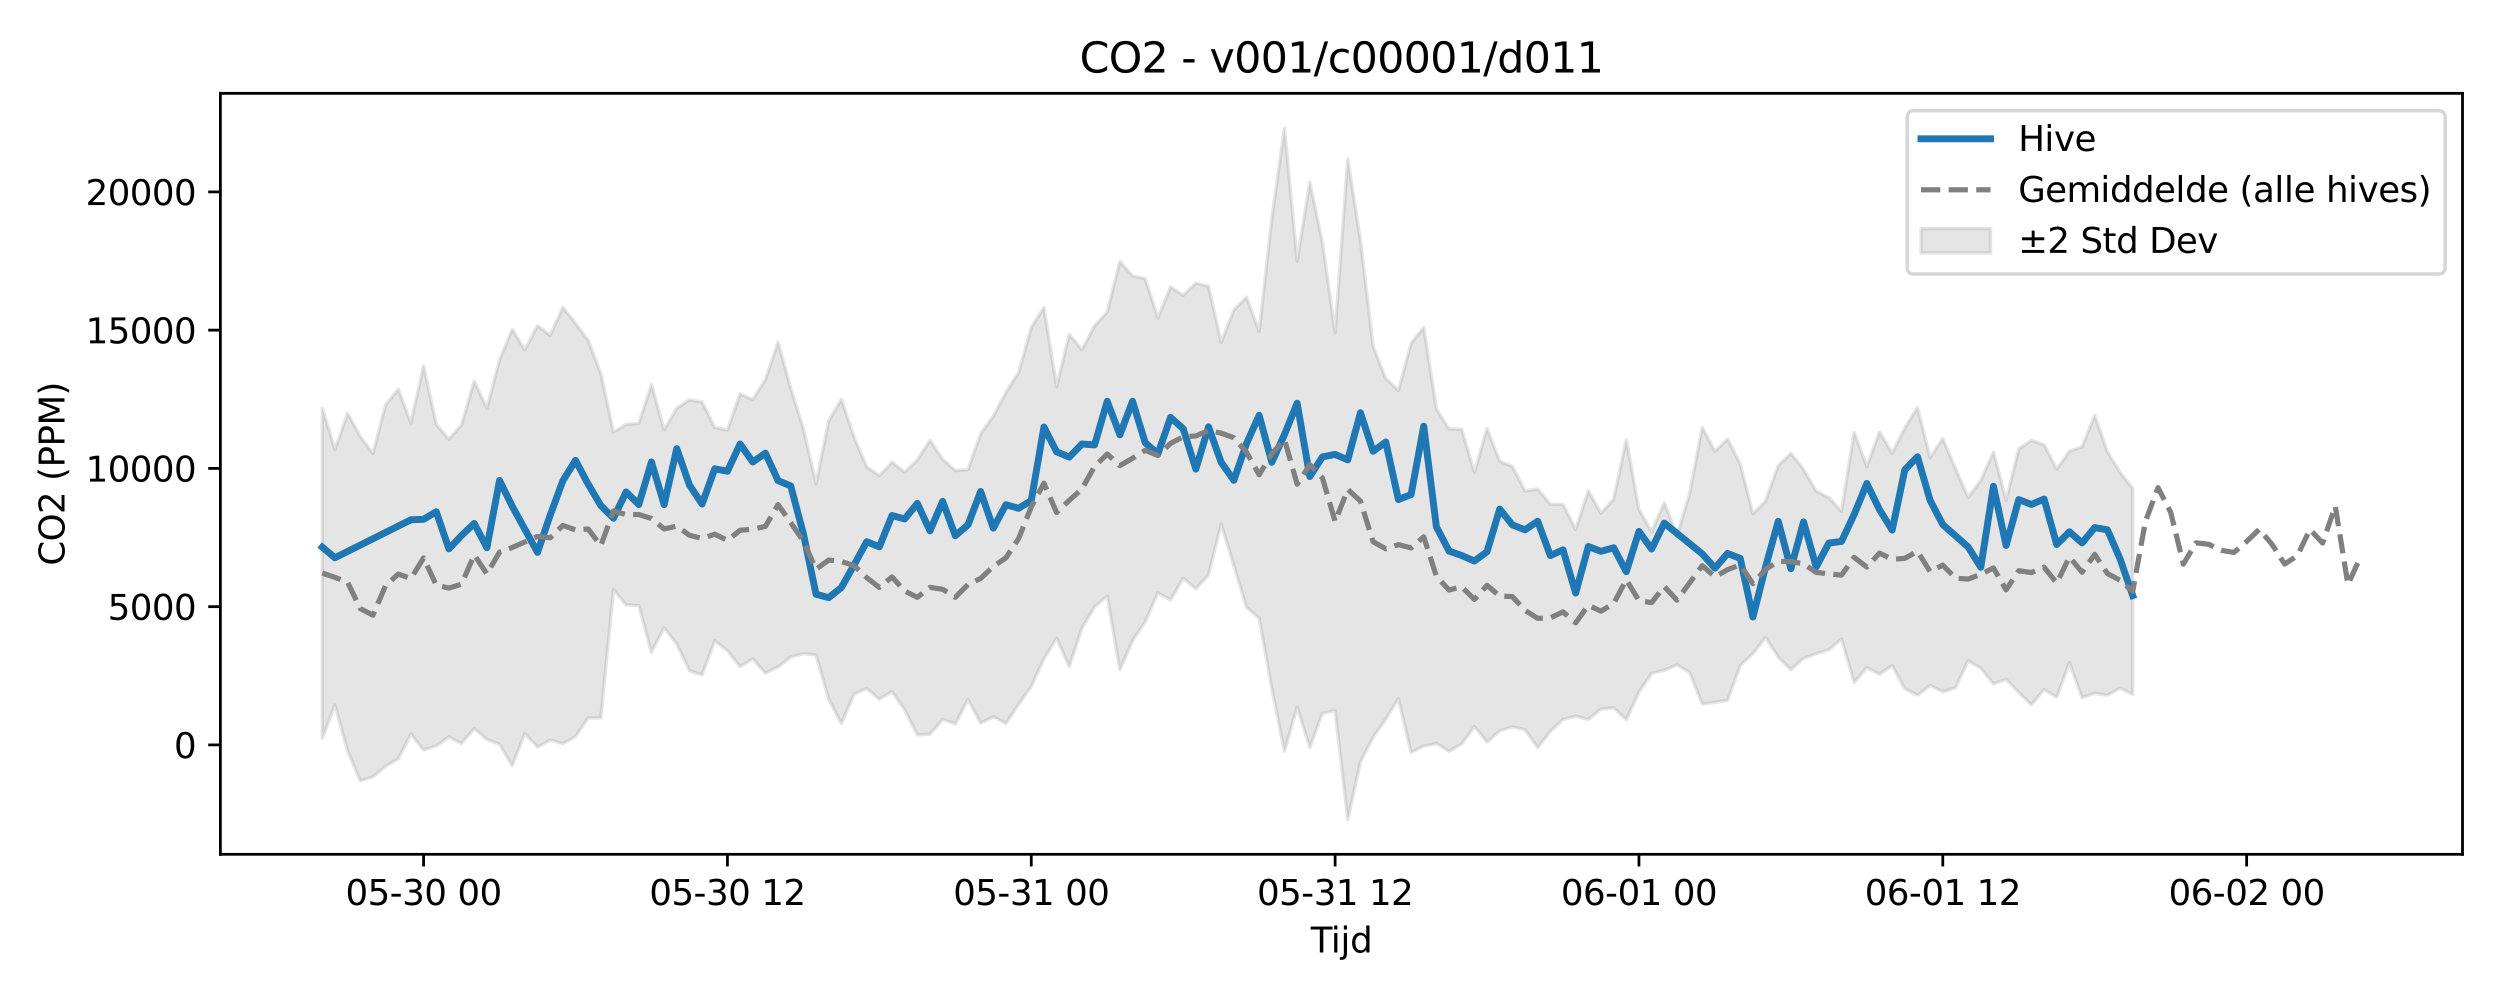 <?xml version="1.0" encoding="utf-8" standalone="no"?>
<!DOCTYPE svg PUBLIC "-//W3C//DTD SVG 1.1//EN"
  "http://www.w3.org/Graphics/SVG/1.1/DTD/svg11.dtd">
<svg xmlns:xlink="http://www.w3.org/1999/xlink" width="720pt" height="288pt" viewBox="0 0 720 288" xmlns="http://www.w3.org/2000/svg" version="1.1">
 <defs>
  <style type="text/css">*{stroke-linejoin: round; stroke-linecap: butt}</style>
 </defs>
 <g id="figure_1">
  <g id="patch_1">
   <path d="M 0 288 
L 720 288 
L 720 0 
L 0 0 
z
" style="fill: #ffffff"/>
  </g>
  <g id="axes_1">
   <g id="patch_2">
    <path d="M 63.47 246.04 
L 709.2 246.04 
L 709.2 26.88 
L 63.47 26.88 
z
" style="fill: #ffffff"/>
   </g>
   <g id="FillBetweenPolyCollection_1">
    <defs>
     <path id="m8a075a8008" d="M 92.821 -170.511 
L 92.821 -75.402 
L 96.467 -84.939 
L 100.114 -71.693 
L 103.76 -63.141 
L 107.406 -64.275 
L 111.052 -67.36 
L 114.698 -69.436 
L 118.344 -76.611 
L 121.99 -71.987 
L 125.637 -73.183 
L 129.283 -75.78 
L 132.929 -73.886 
L 136.575 -78.175 
L 140.221 -75.025 
L 143.867 -73.644 
L 147.513 -67.498 
L 151.159 -76.706 
L 154.806 -72.837 
L 158.452 -74.846 
L 162.098 -73.859 
L 165.744 -75.872 
L 169.39 -81.246 
L 173.036 -81.267 
L 176.682 -118.189 
L 180.329 -113.771 
L 183.975 -113.6 
L 187.621 -100.159 
L 191.267 -107.176 
L 194.913 -102.512 
L 198.559 -94.858 
L 202.205 -93.627 
L 205.851 -103.417 
L 209.498 -100.609 
L 213.144 -96.029 
L 216.79 -98.224 
L 220.436 -94.155 
L 224.082 -95.912 
L 227.728 -98.771 
L 231.374 -99.751 
L 235.021 -99.376 
L 238.667 -86.657 
L 242.313 -79.624 
L 245.959 -88.085 
L 249.605 -89.747 
L 253.251 -86.605 
L 256.897 -88.816 
L 260.543 -83.571 
L 264.19 -76.383 
L 267.836 -76.519 
L 271.482 -80.82 
L 275.128 -79.477 
L 278.774 -86.599 
L 282.42 -79.742 
L 286.066 -81.551 
L 289.712 -79.695 
L 293.359 -85.127 
L 297.005 -90.304 
L 300.651 -98.219 
L 304.297 -104.205 
L 307.943 -96.044 
L 311.589 -107.08 
L 315.235 -113.195 
L 318.882 -116.335 
L 322.528 -95.151 
L 326.174 -103.497 
L 329.82 -108.905 
L 333.466 -117.235 
L 337.112 -115.233 
L 340.758 -121.488 
L 344.404 -118.427 
L 348.051 -122.42 
L 351.697 -137.067 
L 355.343 -125.183 
L 358.989 -113.085 
L 362.635 -110.001 
L 366.281 -89.713 
L 369.927 -71.7 
L 373.574 -84.316 
L 377.22 -72.768 
L 380.866 -82.601 
L 384.512 -83.304 
L 388.158 -51.922 
L 391.804 -68.562 
L 395.45 -75.65 
L 399.096 -80.87 
L 402.743 -86.763 
L 406.389 -71.301 
L 410.035 -73.111 
L 413.681 -73.869 
L 417.327 -71.629 
L 420.973 -73.724 
L 424.619 -78.782 
L 428.266 -74.279 
L 431.912 -77.502 
L 435.558 -78.667 
L 439.204 -77.838 
L 442.85 -72.668 
L 446.496 -77.336 
L 450.142 -80.811 
L 453.788 -81.745 
L 457.435 -80.799 
L 461.081 -83.781 
L 464.727 -84.152 
L 468.373 -80.753 
L 472.019 -88.667 
L 475.665 -94.09 
L 479.311 -94.985 
L 482.958 -96.492 
L 486.604 -94.39 
L 490.25 -85.267 
L 493.896 -85.727 
L 497.542 -86.34 
L 501.188 -96.282 
L 504.834 -99.778 
L 508.48 -104.398 
L 512.127 -98.752 
L 515.773 -95.131 
L 519.419 -98.405 
L 523.065 -99.74 
L 526.711 -100.87 
L 530.357 -103.971 
L 534.003 -91.457 
L 537.649 -95.737 
L 541.296 -93.824 
L 544.942 -96.32 
L 548.588 -89.676 
L 552.234 -87.791 
L 555.88 -90.602 
L 559.526 -88.768 
L 563.172 -89.904 
L 566.819 -97.682 
L 570.465 -95.595 
L 574.111 -91.046 
L 577.757 -92.357 
L 581.403 -88.549 
L 585.049 -85.011 
L 588.695 -89.403 
L 592.341 -87.203 
L 595.988 -97.173 
L 599.634 -87.071 
L 603.28 -88.318 
L 606.926 -87.76 
L 610.572 -89.848 
L 614.218 -88.032 
L 614.218 -147.326 
L 614.218 -147.326 
L 610.572 -151.925 
L 606.926 -157.899 
L 603.28 -168.36 
L 599.634 -159.303 
L 595.988 -158.035 
L 592.341 -152.917 
L 588.695 -159.908 
L 585.049 -161.177 
L 581.403 -158.709 
L 577.757 -143.911 
L 574.111 -157.805 
L 570.465 -149.636 
L 566.819 -144.768 
L 563.172 -153.038 
L 559.526 -161.717 
L 555.88 -156.164 
L 552.234 -170.634 
L 548.588 -164.734 
L 544.942 -157.496 
L 541.296 -163.586 
L 537.649 -153.614 
L 534.003 -163.489 
L 530.357 -140.756 
L 526.711 -144.681 
L 523.065 -146.538 
L 519.419 -152.852 
L 515.773 -157.408 
L 512.127 -153.861 
L 508.48 -143.687 
L 504.834 -140.007 
L 501.188 -154.355 
L 497.542 -161.549 
L 493.896 -158.014 
L 490.25 -164.933 
L 486.604 -145.781 
L 482.958 -133.8 
L 479.311 -143.188 
L 475.665 -134.823 
L 472.019 -141.303 
L 468.373 -161.325 
L 464.727 -144.22 
L 461.081 -140.188 
L 457.435 -146.579 
L 453.788 -135.495 
L 450.142 -142.749 
L 446.496 -142.751 
L 442.85 -147.178 
L 439.204 -146.598 
L 435.558 -153.692 
L 431.912 -155.138 
L 428.266 -164.575 
L 424.619 -151.958 
L 420.973 -164.339 
L 417.327 -164.493 
L 413.681 -170.208 
L 410.035 -193.689 
L 406.389 -189.083 
L 402.743 -175.531 
L 399.096 -179.03 
L 395.45 -188.304 
L 391.804 -218.811 
L 388.158 -242.199 
L 384.512 -192.287 
L 380.866 -218.107 
L 377.22 -235.524 
L 373.574 -212.795 
L 369.927 -251.158 
L 366.281 -224.921 
L 362.635 -192.546 
L 358.989 -202.408 
L 355.343 -198.702 
L 351.697 -189.408 
L 348.051 -205.574 
L 344.404 -206.46 
L 340.758 -202.915 
L 337.112 -205.356 
L 333.466 -196.381 
L 329.82 -207.728 
L 326.174 -208.551 
L 322.528 -212.655 
L 318.882 -198.155 
L 315.235 -194.141 
L 311.589 -187.254 
L 307.943 -191.743 
L 304.297 -176.579 
L 300.651 -199.451 
L 297.005 -193.696 
L 293.359 -180.675 
L 289.712 -175.017 
L 286.066 -168.133 
L 282.42 -163.066 
L 278.774 -152.728 
L 275.128 -152.481 
L 271.482 -155.745 
L 267.836 -161.154 
L 264.19 -155.549 
L 260.543 -152.002 
L 256.897 -154.885 
L 253.251 -151.012 
L 249.605 -153.552 
L 245.959 -162.116 
L 242.313 -172.989 
L 238.667 -166.77 
L 235.021 -148.71 
L 231.374 -164.48 
L 227.728 -176.213 
L 224.082 -189.406 
L 220.436 -178.653 
L 216.79 -172.926 
L 213.144 -174.547 
L 209.498 -164.127 
L 205.851 -164.88 
L 202.205 -172.238 
L 198.559 -172.831 
L 194.913 -170.418 
L 191.267 -164.184 
L 187.621 -177.209 
L 183.975 -166.044 
L 180.329 -165.766 
L 176.682 -163.523 
L 173.036 -180.419 
L 169.39 -190.023 
L 165.744 -194.892 
L 162.098 -199.475 
L 158.452 -191.406 
L 154.806 -194.183 
L 151.159 -187.211 
L 147.513 -193.154 
L 143.867 -184.334 
L 140.221 -170.399 
L 136.575 -178.251 
L 132.929 -165.634 
L 129.283 -161.48 
L 125.637 -165.787 
L 121.99 -182.633 
L 118.344 -166.181 
L 114.698 -175.899 
L 111.052 -171.351 
L 107.406 -157.384 
L 103.76 -162.318 
L 100.114 -168.92 
L 96.467 -158.513 
L 92.821 -170.511 
z
" style="stroke: #808080; stroke-opacity: 0.2"/>
    </defs>
    <g clip-path="url(#p13d3cd2f36)">
     <use xlink:href="#m8a075a8008" x="0" y="288" style="fill: #808080; fill-opacity: 0.2; stroke: #808080; stroke-opacity: 0.2"/>
    </g>
   </g>
   <g id="matplotlib.axis_1">
    <g id="xtick_1">
     <g id="line2d_1">
      <defs>
       <path id="mfeb01131e5" d="M 0 0 
L 0 3.5 
" style="stroke: #000000; stroke-width: 0.8"/>
      </defs>
      <g>
       <use xlink:href="#mfeb01131e5" x="121.99" y="246.04" style="stroke: #000000; stroke-width: 0.8"/>
      </g>
     </g>
     <g id="text_1">
      <!-- 05-30 00 -->
      <g transform="translate(99.51 260.638) scale(0.1 -0.1)">
       <defs>
        <path id="DejaVuSans-30" d="M 2034 4250 
Q 1547 4250 1301 3770 
Q 1056 3291 1056 2328 
Q 1056 1369 1301 889 
Q 1547 409 2034 409 
Q 2525 409 2770 889 
Q 3016 1369 3016 2328 
Q 3016 3291 2770 3770 
Q 2525 4250 2034 4250 
z
M 2034 4750 
Q 2819 4750 3233 4129 
Q 3647 3509 3647 2328 
Q 3647 1150 3233 529 
Q 2819 -91 2034 -91 
Q 1250 -91 836 529 
Q 422 1150 422 2328 
Q 422 3509 836 4129 
Q 1250 4750 2034 4750 
z
" transform="scale(0.016)"/>
        <path id="DejaVuSans-35" d="M 691 4666 
L 3169 4666 
L 3169 4134 
L 1269 4134 
L 1269 2991 
Q 1406 3038 1543 3061 
Q 1681 3084 1819 3084 
Q 2600 3084 3056 2656 
Q 3513 2228 3513 1497 
Q 3513 744 3044 326 
Q 2575 -91 1722 -91 
Q 1428 -91 1123 -41 
Q 819 9 494 109 
L 494 744 
Q 775 591 1075 516 
Q 1375 441 1709 441 
Q 2250 441 2565 725 
Q 2881 1009 2881 1497 
Q 2881 1984 2565 2268 
Q 2250 2553 1709 2553 
Q 1456 2553 1204 2497 
Q 953 2441 691 2322 
L 691 4666 
z
" transform="scale(0.016)"/>
        <path id="DejaVuSans-2d" d="M 313 2009 
L 1997 2009 
L 1997 1497 
L 313 1497 
L 313 2009 
z
" transform="scale(0.016)"/>
        <path id="DejaVuSans-33" d="M 2597 2516 
Q 3050 2419 3304 2112 
Q 3559 1806 3559 1356 
Q 3559 666 3084 287 
Q 2609 -91 1734 -91 
Q 1441 -91 1130 -33 
Q 819 25 488 141 
L 488 750 
Q 750 597 1062 519 
Q 1375 441 1716 441 
Q 2309 441 2620 675 
Q 2931 909 2931 1356 
Q 2931 1769 2642 2001 
Q 2353 2234 1838 2234 
L 1294 2234 
L 1294 2753 
L 1863 2753 
Q 2328 2753 2575 2939 
Q 2822 3125 2822 3475 
Q 2822 3834 2567 4026 
Q 2313 4219 1838 4219 
Q 1578 4219 1281 4162 
Q 984 4106 628 3988 
L 628 4550 
Q 988 4650 1302 4700 
Q 1616 4750 1894 4750 
Q 2613 4750 3031 4423 
Q 3450 4097 3450 3541 
Q 3450 3153 3228 2886 
Q 3006 2619 2597 2516 
z
" transform="scale(0.016)"/>
        <path id="DejaVuSans-20" transform="scale(0.016)"/>
       </defs>
       <use xlink:href="#DejaVuSans-30"/>
       <use xlink:href="#DejaVuSans-35" transform="translate(63.623 0)"/>
       <use xlink:href="#DejaVuSans-2d" transform="translate(127.246 0)"/>
       <use xlink:href="#DejaVuSans-33" transform="translate(163.33 0)"/>
       <use xlink:href="#DejaVuSans-30" transform="translate(226.953 0)"/>
       <use xlink:href="#DejaVuSans-20" transform="translate(290.576 0)"/>
       <use xlink:href="#DejaVuSans-30" transform="translate(322.363 0)"/>
       <use xlink:href="#DejaVuSans-30" transform="translate(385.986 0)"/>
      </g>
     </g>
    </g>
    <g id="xtick_2">
     <g id="line2d_2">
      <g>
       <use xlink:href="#mfeb01131e5" x="209.498" y="246.04" style="stroke: #000000; stroke-width: 0.8"/>
      </g>
     </g>
     <g id="text_2">
      <!-- 05-30 12 -->
      <g transform="translate(187.017 260.638) scale(0.1 -0.1)">
       <defs>
        <path id="DejaVuSans-31" d="M 794 531 
L 1825 531 
L 1825 4091 
L 703 3866 
L 703 4441 
L 1819 4666 
L 2450 4666 
L 2450 531 
L 3481 531 
L 3481 0 
L 794 0 
L 794 531 
z
" transform="scale(0.016)"/>
        <path id="DejaVuSans-32" d="M 1228 531 
L 3431 531 
L 3431 0 
L 469 0 
L 469 531 
Q 828 903 1448 1529 
Q 2069 2156 2228 2338 
Q 2531 2678 2651 2914 
Q 2772 3150 2772 3378 
Q 2772 3750 2511 3984 
Q 2250 4219 1831 4219 
Q 1534 4219 1204 4116 
Q 875 4013 500 3803 
L 500 4441 
Q 881 4594 1212 4672 
Q 1544 4750 1819 4750 
Q 2544 4750 2975 4387 
Q 3406 4025 3406 3419 
Q 3406 3131 3298 2873 
Q 3191 2616 2906 2266 
Q 2828 2175 2409 1742 
Q 1991 1309 1228 531 
z
" transform="scale(0.016)"/>
       </defs>
       <use xlink:href="#DejaVuSans-30"/>
       <use xlink:href="#DejaVuSans-35" transform="translate(63.623 0)"/>
       <use xlink:href="#DejaVuSans-2d" transform="translate(127.246 0)"/>
       <use xlink:href="#DejaVuSans-33" transform="translate(163.33 0)"/>
       <use xlink:href="#DejaVuSans-30" transform="translate(226.953 0)"/>
       <use xlink:href="#DejaVuSans-20" transform="translate(290.576 0)"/>
       <use xlink:href="#DejaVuSans-31" transform="translate(322.363 0)"/>
       <use xlink:href="#DejaVuSans-32" transform="translate(385.986 0)"/>
      </g>
     </g>
    </g>
    <g id="xtick_3">
     <g id="line2d_3">
      <g>
       <use xlink:href="#mfeb01131e5" x="297.005" y="246.04" style="stroke: #000000; stroke-width: 0.8"/>
      </g>
     </g>
     <g id="text_3">
      <!-- 05-31 00 -->
      <g transform="translate(274.524 260.638) scale(0.1 -0.1)">
       <use xlink:href="#DejaVuSans-30"/>
       <use xlink:href="#DejaVuSans-35" transform="translate(63.623 0)"/>
       <use xlink:href="#DejaVuSans-2d" transform="translate(127.246 0)"/>
       <use xlink:href="#DejaVuSans-33" transform="translate(163.33 0)"/>
       <use xlink:href="#DejaVuSans-31" transform="translate(226.953 0)"/>
       <use xlink:href="#DejaVuSans-20" transform="translate(290.576 0)"/>
       <use xlink:href="#DejaVuSans-30" transform="translate(322.363 0)"/>
       <use xlink:href="#DejaVuSans-30" transform="translate(385.986 0)"/>
      </g>
     </g>
    </g>
    <g id="xtick_4">
     <g id="line2d_4">
      <g>
       <use xlink:href="#mfeb01131e5" x="384.512" y="246.04" style="stroke: #000000; stroke-width: 0.8"/>
      </g>
     </g>
     <g id="text_4">
      <!-- 05-31 12 -->
      <g transform="translate(362.031 260.638) scale(0.1 -0.1)">
       <use xlink:href="#DejaVuSans-30"/>
       <use xlink:href="#DejaVuSans-35" transform="translate(63.623 0)"/>
       <use xlink:href="#DejaVuSans-2d" transform="translate(127.246 0)"/>
       <use xlink:href="#DejaVuSans-33" transform="translate(163.33 0)"/>
       <use xlink:href="#DejaVuSans-31" transform="translate(226.953 0)"/>
       <use xlink:href="#DejaVuSans-20" transform="translate(290.576 0)"/>
       <use xlink:href="#DejaVuSans-31" transform="translate(322.363 0)"/>
       <use xlink:href="#DejaVuSans-32" transform="translate(385.986 0)"/>
      </g>
     </g>
    </g>
    <g id="xtick_5">
     <g id="line2d_5">
      <g>
       <use xlink:href="#mfeb01131e5" x="472.019" y="246.04" style="stroke: #000000; stroke-width: 0.8"/>
      </g>
     </g>
     <g id="text_5">
      <!-- 06-01 00 -->
      <g transform="translate(449.539 260.638) scale(0.1 -0.1)">
       <defs>
        <path id="DejaVuSans-36" d="M 2113 2584 
Q 1688 2584 1439 2293 
Q 1191 2003 1191 1497 
Q 1191 994 1439 701 
Q 1688 409 2113 409 
Q 2538 409 2786 701 
Q 3034 994 3034 1497 
Q 3034 2003 2786 2293 
Q 2538 2584 2113 2584 
z
M 3366 4563 
L 3366 3988 
Q 3128 4100 2886 4159 
Q 2644 4219 2406 4219 
Q 1781 4219 1451 3797 
Q 1122 3375 1075 2522 
Q 1259 2794 1537 2939 
Q 1816 3084 2150 3084 
Q 2853 3084 3261 2657 
Q 3669 2231 3669 1497 
Q 3669 778 3244 343 
Q 2819 -91 2113 -91 
Q 1303 -91 875 529 
Q 447 1150 447 2328 
Q 447 3434 972 4092 
Q 1497 4750 2381 4750 
Q 2619 4750 2861 4703 
Q 3103 4656 3366 4563 
z
" transform="scale(0.016)"/>
       </defs>
       <use xlink:href="#DejaVuSans-30"/>
       <use xlink:href="#DejaVuSans-36" transform="translate(63.623 0)"/>
       <use xlink:href="#DejaVuSans-2d" transform="translate(127.246 0)"/>
       <use xlink:href="#DejaVuSans-30" transform="translate(163.33 0)"/>
       <use xlink:href="#DejaVuSans-31" transform="translate(226.953 0)"/>
       <use xlink:href="#DejaVuSans-20" transform="translate(290.576 0)"/>
       <use xlink:href="#DejaVuSans-30" transform="translate(322.363 0)"/>
       <use xlink:href="#DejaVuSans-30" transform="translate(385.986 0)"/>
      </g>
     </g>
    </g>
    <g id="xtick_6">
     <g id="line2d_6">
      <g>
       <use xlink:href="#mfeb01131e5" x="559.526" y="246.04" style="stroke: #000000; stroke-width: 0.8"/>
      </g>
     </g>
     <g id="text_6">
      <!-- 06-01 12 -->
      <g transform="translate(537.046 260.638) scale(0.1 -0.1)">
       <use xlink:href="#DejaVuSans-30"/>
       <use xlink:href="#DejaVuSans-36" transform="translate(63.623 0)"/>
       <use xlink:href="#DejaVuSans-2d" transform="translate(127.246 0)"/>
       <use xlink:href="#DejaVuSans-30" transform="translate(163.33 0)"/>
       <use xlink:href="#DejaVuSans-31" transform="translate(226.953 0)"/>
       <use xlink:href="#DejaVuSans-20" transform="translate(290.576 0)"/>
       <use xlink:href="#DejaVuSans-31" transform="translate(322.363 0)"/>
       <use xlink:href="#DejaVuSans-32" transform="translate(385.986 0)"/>
      </g>
     </g>
    </g>
    <g id="xtick_7">
     <g id="line2d_7">
      <g>
       <use xlink:href="#mfeb01131e5" x="647.033" y="246.04" style="stroke: #000000; stroke-width: 0.8"/>
      </g>
     </g>
     <g id="text_7">
      <!-- 06-02 00 -->
      <g transform="translate(624.553 260.638) scale(0.1 -0.1)">
       <use xlink:href="#DejaVuSans-30"/>
       <use xlink:href="#DejaVuSans-36" transform="translate(63.623 0)"/>
       <use xlink:href="#DejaVuSans-2d" transform="translate(127.246 0)"/>
       <use xlink:href="#DejaVuSans-30" transform="translate(163.33 0)"/>
       <use xlink:href="#DejaVuSans-32" transform="translate(226.953 0)"/>
       <use xlink:href="#DejaVuSans-20" transform="translate(290.576 0)"/>
       <use xlink:href="#DejaVuSans-30" transform="translate(322.363 0)"/>
       <use xlink:href="#DejaVuSans-30" transform="translate(385.986 0)"/>
      </g>
     </g>
    </g>
    <g id="text_8">
     <!-- Tijd -->
     <g transform="translate(377.485 274.317) scale(0.1 -0.1)">
      <defs>
       <path id="DejaVuSans-54" d="M -19 4666 
L 3928 4666 
L 3928 4134 
L 2272 4134 
L 2272 0 
L 1638 0 
L 1638 4134 
L -19 4134 
L -19 4666 
z
" transform="scale(0.016)"/>
       <path id="DejaVuSans-69" d="M 603 3500 
L 1178 3500 
L 1178 0 
L 603 0 
L 603 3500 
z
M 603 4863 
L 1178 4863 
L 1178 4134 
L 603 4134 
L 603 4863 
z
" transform="scale(0.016)"/>
       <path id="DejaVuSans-6a" d="M 603 3500 
L 1178 3500 
L 1178 -63 
Q 1178 -731 923 -1031 
Q 669 -1331 103 -1331 
L -116 -1331 
L -116 -844 
L 38 -844 
Q 366 -844 484 -692 
Q 603 -541 603 -63 
L 603 3500 
z
M 603 4863 
L 1178 4863 
L 1178 4134 
L 603 4134 
L 603 4863 
z
" transform="scale(0.016)"/>
       <path id="DejaVuSans-64" d="M 2906 2969 
L 2906 4863 
L 3481 4863 
L 3481 0 
L 2906 0 
L 2906 525 
Q 2725 213 2448 61 
Q 2172 -91 1784 -91 
Q 1150 -91 751 415 
Q 353 922 353 1747 
Q 353 2572 751 3078 
Q 1150 3584 1784 3584 
Q 2172 3584 2448 3432 
Q 2725 3281 2906 2969 
z
M 947 1747 
Q 947 1113 1208 752 
Q 1469 391 1925 391 
Q 2381 391 2643 752 
Q 2906 1113 2906 1747 
Q 2906 2381 2643 2742 
Q 2381 3103 1925 3103 
Q 1469 3103 1208 2742 
Q 947 2381 947 1747 
z
" transform="scale(0.016)"/>
      </defs>
      <use xlink:href="#DejaVuSans-54"/>
      <use xlink:href="#DejaVuSans-69" transform="translate(57.959 0)"/>
      <use xlink:href="#DejaVuSans-6a" transform="translate(85.742 0)"/>
      <use xlink:href="#DejaVuSans-64" transform="translate(113.525 0)"/>
     </g>
    </g>
   </g>
   <g id="matplotlib.axis_2">
    <g id="ytick_1">
     <g id="line2d_8">
      <defs>
       <path id="ma438ac2d87" d="M 0 0 
L -3.5 0 
" style="stroke: #000000; stroke-width: 0.8"/>
      </defs>
      <g>
       <use xlink:href="#ma438ac2d87" x="63.47" y="214.532" style="stroke: #000000; stroke-width: 0.8"/>
      </g>
     </g>
     <g id="text_9">
      <!-- 0 -->
      <g transform="translate(50.108 218.331) scale(0.1 -0.1)">
       <use xlink:href="#DejaVuSans-30"/>
      </g>
     </g>
    </g>
    <g id="ytick_2">
     <g id="line2d_9">
      <g>
       <use xlink:href="#ma438ac2d87" x="63.47" y="174.716" style="stroke: #000000; stroke-width: 0.8"/>
      </g>
     </g>
     <g id="text_10">
      <!-- 5000 -->
      <g transform="translate(31.02 178.515) scale(0.1 -0.1)">
       <use xlink:href="#DejaVuSans-35"/>
       <use xlink:href="#DejaVuSans-30" transform="translate(63.623 0)"/>
       <use xlink:href="#DejaVuSans-30" transform="translate(127.246 0)"/>
       <use xlink:href="#DejaVuSans-30" transform="translate(190.869 0)"/>
      </g>
     </g>
    </g>
    <g id="ytick_3">
     <g id="line2d_10">
      <g>
       <use xlink:href="#ma438ac2d87" x="63.47" y="134.9" style="stroke: #000000; stroke-width: 0.8"/>
      </g>
     </g>
     <g id="text_11">
      <!-- 10000 -->
      <g transform="translate(24.657 138.699) scale(0.1 -0.1)">
       <use xlink:href="#DejaVuSans-31"/>
       <use xlink:href="#DejaVuSans-30" transform="translate(63.623 0)"/>
       <use xlink:href="#DejaVuSans-30" transform="translate(127.246 0)"/>
       <use xlink:href="#DejaVuSans-30" transform="translate(190.869 0)"/>
       <use xlink:href="#DejaVuSans-30" transform="translate(254.492 0)"/>
      </g>
     </g>
    </g>
    <g id="ytick_4">
     <g id="line2d_11">
      <g>
       <use xlink:href="#ma438ac2d87" x="63.47" y="95.084" style="stroke: #000000; stroke-width: 0.8"/>
      </g>
     </g>
     <g id="text_12">
      <!-- 15000 -->
      <g transform="translate(24.657 98.883) scale(0.1 -0.1)">
       <use xlink:href="#DejaVuSans-31"/>
       <use xlink:href="#DejaVuSans-35" transform="translate(63.623 0)"/>
       <use xlink:href="#DejaVuSans-30" transform="translate(127.246 0)"/>
       <use xlink:href="#DejaVuSans-30" transform="translate(190.869 0)"/>
       <use xlink:href="#DejaVuSans-30" transform="translate(254.492 0)"/>
      </g>
     </g>
    </g>
    <g id="ytick_5">
     <g id="line2d_12">
      <g>
       <use xlink:href="#ma438ac2d87" x="63.47" y="55.268" style="stroke: #000000; stroke-width: 0.8"/>
      </g>
     </g>
     <g id="text_13">
      <!-- 20000 -->
      <g transform="translate(24.657 59.067) scale(0.1 -0.1)">
       <use xlink:href="#DejaVuSans-32"/>
       <use xlink:href="#DejaVuSans-30" transform="translate(63.623 0)"/>
       <use xlink:href="#DejaVuSans-30" transform="translate(127.246 0)"/>
       <use xlink:href="#DejaVuSans-30" transform="translate(190.869 0)"/>
       <use xlink:href="#DejaVuSans-30" transform="translate(254.492 0)"/>
      </g>
     </g>
    </g>
    <g id="text_14">
     <!-- CO2 (PPM) -->
     <g transform="translate(18.578 162.903) rotate(-90) scale(0.1 -0.1)">
      <defs>
       <path id="DejaVuSans-43" d="M 4122 4306 
L 4122 3641 
Q 3803 3938 3442 4084 
Q 3081 4231 2675 4231 
Q 1875 4231 1450 3742 
Q 1025 3253 1025 2328 
Q 1025 1406 1450 917 
Q 1875 428 2675 428 
Q 3081 428 3442 575 
Q 3803 722 4122 1019 
L 4122 359 
Q 3791 134 3420 21 
Q 3050 -91 2638 -91 
Q 1578 -91 968 557 
Q 359 1206 359 2328 
Q 359 3453 968 4101 
Q 1578 4750 2638 4750 
Q 3056 4750 3426 4639 
Q 3797 4528 4122 4306 
z
" transform="scale(0.016)"/>
       <path id="DejaVuSans-4f" d="M 2522 4238 
Q 1834 4238 1429 3725 
Q 1025 3213 1025 2328 
Q 1025 1447 1429 934 
Q 1834 422 2522 422 
Q 3209 422 3611 934 
Q 4013 1447 4013 2328 
Q 4013 3213 3611 3725 
Q 3209 4238 2522 4238 
z
M 2522 4750 
Q 3503 4750 4090 4092 
Q 4678 3434 4678 2328 
Q 4678 1225 4090 567 
Q 3503 -91 2522 -91 
Q 1538 -91 948 565 
Q 359 1222 359 2328 
Q 359 3434 948 4092 
Q 1538 4750 2522 4750 
z
" transform="scale(0.016)"/>
       <path id="DejaVuSans-28" d="M 1984 4856 
Q 1566 4138 1362 3434 
Q 1159 2731 1159 2009 
Q 1159 1288 1364 580 
Q 1569 -128 1984 -844 
L 1484 -844 
Q 1016 -109 783 600 
Q 550 1309 550 2009 
Q 550 2706 781 3412 
Q 1013 4119 1484 4856 
L 1984 4856 
z
" transform="scale(0.016)"/>
       <path id="DejaVuSans-50" d="M 1259 4147 
L 1259 2394 
L 2053 2394 
Q 2494 2394 2734 2622 
Q 2975 2850 2975 3272 
Q 2975 3691 2734 3919 
Q 2494 4147 2053 4147 
L 1259 4147 
z
M 628 4666 
L 2053 4666 
Q 2838 4666 3239 4311 
Q 3641 3956 3641 3272 
Q 3641 2581 3239 2228 
Q 2838 1875 2053 1875 
L 1259 1875 
L 1259 0 
L 628 0 
L 628 4666 
z
" transform="scale(0.016)"/>
       <path id="DejaVuSans-4d" d="M 628 4666 
L 1569 4666 
L 2759 1491 
L 3956 4666 
L 4897 4666 
L 4897 0 
L 4281 0 
L 4281 4097 
L 3078 897 
L 2444 897 
L 1241 4097 
L 1241 0 
L 628 0 
L 628 4666 
z
" transform="scale(0.016)"/>
       <path id="DejaVuSans-29" d="M 513 4856 
L 1013 4856 
Q 1481 4119 1714 3412 
Q 1947 2706 1947 2009 
Q 1947 1309 1714 600 
Q 1481 -109 1013 -844 
L 513 -844 
Q 928 -128 1133 580 
Q 1338 1288 1338 2009 
Q 1338 2731 1133 3434 
Q 928 4138 513 4856 
z
" transform="scale(0.016)"/>
      </defs>
      <use xlink:href="#DejaVuSans-43"/>
      <use xlink:href="#DejaVuSans-4f" transform="translate(69.824 0)"/>
      <use xlink:href="#DejaVuSans-32" transform="translate(148.535 0)"/>
      <use xlink:href="#DejaVuSans-20" transform="translate(212.158 0)"/>
      <use xlink:href="#DejaVuSans-28" transform="translate(243.945 0)"/>
      <use xlink:href="#DejaVuSans-50" transform="translate(282.959 0)"/>
      <use xlink:href="#DejaVuSans-50" transform="translate(343.262 0)"/>
      <use xlink:href="#DejaVuSans-4d" transform="translate(403.564 0)"/>
      <use xlink:href="#DejaVuSans-29" transform="translate(489.844 0)"/>
     </g>
    </g>
   </g>
   <g id="line2d_13">
    <path d="M 92.821 157.595 
L 96.467 160.637 
L 118.344 149.69 
L 121.99 149.571 
L 125.637 147.367 
L 129.283 158.078 
L 132.929 154.208 
L 136.575 150.749 
L 140.221 157.749 
L 143.867 138.369 
L 147.513 145.785 
L 154.806 159.079 
L 158.452 148.384 
L 162.098 138.47 
L 165.744 132.58 
L 169.39 139.426 
L 173.036 145.605 
L 176.682 149.236 
L 180.329 141.674 
L 183.975 145.31 
L 187.621 133.034 
L 191.267 145.34 
L 194.913 129.206 
L 198.559 139.694 
L 202.205 145.162 
L 205.851 135.022 
L 209.498 135.715 
L 213.144 127.876 
L 216.79 133.05 
L 220.436 130.507 
L 224.082 138.425 
L 227.728 139.941 
L 231.374 153.727 
L 235.021 171.148 
L 238.667 172.122 
L 242.313 169.213 
L 245.959 162.742 
L 249.605 156.01 
L 253.251 157.483 
L 256.897 148.458 
L 260.543 149.464 
L 264.19 144.987 
L 267.836 152.883 
L 271.482 144.392 
L 275.128 154.28 
L 278.774 151.179 
L 282.42 141.549 
L 286.066 152.092 
L 289.712 145.348 
L 293.359 146.393 
L 297.005 144.156 
L 300.651 122.982 
L 304.297 130.119 
L 307.943 131.646 
L 311.589 127.879 
L 315.235 128.139 
L 318.882 115.571 
L 322.528 125.233 
L 326.174 115.571 
L 329.82 127.489 
L 333.466 130.701 
L 337.112 120.224 
L 340.758 123.483 
L 344.404 135.099 
L 348.051 122.928 
L 351.697 133.145 
L 355.343 138.332 
L 358.989 127.759 
L 362.635 119.616 
L 366.281 133.129 
L 369.927 125.15 
L 373.574 116.128 
L 377.22 137.236 
L 380.866 131.577 
L 384.512 130.87 
L 388.158 132.434 
L 391.804 118.865 
L 395.45 129.968 
L 399.096 127.29 
L 402.743 143.864 
L 406.389 142.429 
L 410.035 122.756 
L 413.681 151.702 
L 417.327 158.71 
L 420.973 160 
L 424.619 161.576 
L 428.266 158.889 
L 431.912 146.622 
L 435.558 151.161 
L 439.204 152.602 
L 442.85 150.117 
L 446.496 159.994 
L 450.142 158.365 
L 453.788 170.787 
L 457.435 157.39 
L 461.081 158.779 
L 464.727 157.754 
L 468.373 164.65 
L 472.019 153.048 
L 475.665 158.118 
L 479.311 150.651 
L 490.25 159.514 
L 493.896 163.627 
L 497.542 159.399 
L 501.188 160.808 
L 504.834 177.702 
L 508.48 163.265 
L 512.127 150.141 
L 515.773 163.793 
L 519.419 150.306 
L 523.065 163.273 
L 526.711 156.412 
L 530.357 155.923 
L 534.003 148.147 
L 537.649 139.248 
L 541.296 146.789 
L 544.942 152.662 
L 548.588 135.306 
L 552.234 131.555 
L 555.88 144.125 
L 559.526 151.085 
L 566.819 157.519 
L 570.465 163.368 
L 574.111 140.052 
L 577.757 157.085 
L 581.403 143.886 
L 585.049 145.28 
L 588.695 143.719 
L 592.341 156.812 
L 595.988 153.151 
L 599.634 156.353 
L 603.28 151.941 
L 606.926 152.598 
L 610.572 160.923 
L 614.218 171.515 
L 614.218 171.515 
" clip-path="url(#p13d3cd2f36)" style="fill: none; stroke: #1f77b4; stroke-width: 2; stroke-linecap: square"/>
   </g>
   <g id="line2d_14">
    <path d="M 92.821 165.043 
L 96.467 166.274 
L 100.114 167.694 
L 103.76 175.27 
L 107.406 177.171 
L 111.052 168.645 
L 114.698 165.332 
L 118.344 166.604 
L 121.99 160.69 
L 125.637 168.515 
L 129.283 169.37 
L 132.929 168.24 
L 136.575 159.787 
L 140.221 165.288 
L 143.867 159.011 
L 147.513 157.674 
L 154.806 154.49 
L 158.452 154.874 
L 162.098 151.333 
L 165.744 152.618 
L 169.39 152.365 
L 173.036 157.157 
L 176.682 147.144 
L 180.329 148.232 
L 183.975 148.178 
L 187.621 149.316 
L 191.267 152.32 
L 194.913 151.535 
L 198.559 154.156 
L 202.205 155.068 
L 205.851 153.852 
L 209.498 155.632 
L 213.144 152.712 
L 216.79 152.425 
L 220.436 151.596 
L 224.082 145.341 
L 227.728 150.508 
L 231.374 155.884 
L 235.021 163.957 
L 238.667 161.287 
L 242.313 161.694 
L 245.959 162.899 
L 249.605 166.351 
L 253.251 169.192 
L 256.897 166.15 
L 260.543 170.213 
L 264.19 172.034 
L 267.836 169.163 
L 271.482 169.717 
L 275.128 172.021 
L 278.774 168.336 
L 282.42 166.596 
L 286.066 163.158 
L 289.712 160.644 
L 293.359 155.099 
L 297.005 146 
L 300.651 139.165 
L 304.297 147.608 
L 307.943 144.107 
L 311.589 140.833 
L 315.235 134.332 
L 318.882 130.755 
L 322.528 134.097 
L 326.174 131.976 
L 329.82 129.683 
L 333.466 131.192 
L 337.112 127.706 
L 340.758 125.799 
L 344.404 125.557 
L 348.051 124.003 
L 351.697 124.762 
L 355.343 126.058 
L 358.989 130.253 
L 362.635 136.726 
L 366.281 130.683 
L 369.927 126.571 
L 373.574 139.445 
L 377.22 133.854 
L 380.866 137.646 
L 384.512 150.205 
L 388.158 140.94 
L 391.804 144.313 
L 395.45 156.023 
L 399.096 158.05 
L 402.743 156.853 
L 406.389 157.808 
L 410.035 154.6 
L 413.681 165.962 
L 417.327 169.939 
L 420.973 168.968 
L 424.619 172.63 
L 428.266 168.573 
L 431.912 171.68 
L 435.558 171.82 
L 439.204 175.782 
L 442.85 178.077 
L 446.496 177.956 
L 450.142 176.22 
L 453.788 179.38 
L 457.435 174.311 
L 461.081 176.016 
L 464.727 173.814 
L 468.373 166.961 
L 472.019 173.015 
L 475.665 173.543 
L 479.311 168.914 
L 482.958 172.854 
L 490.25 162.9 
L 493.896 166.13 
L 497.542 164.055 
L 501.188 162.682 
L 504.834 168.107 
L 508.48 163.957 
L 512.127 161.693 
L 515.773 161.731 
L 519.419 162.371 
L 523.065 164.861 
L 530.357 165.636 
L 534.003 160.527 
L 537.649 163.325 
L 541.296 159.295 
L 544.942 161.092 
L 548.588 160.795 
L 552.234 158.787 
L 555.88 164.617 
L 559.526 162.757 
L 563.172 166.529 
L 566.819 166.775 
L 570.465 165.385 
L 574.111 163.575 
L 577.757 169.866 
L 581.403 164.371 
L 585.049 164.906 
L 588.695 163.344 
L 592.341 167.94 
L 595.988 160.396 
L 599.634 164.813 
L 603.28 159.661 
L 606.926 165.17 
L 610.572 167.113 
L 614.218 170.321 
L 617.864 150.234 
L 621.511 140.45 
L 625.157 147.545 
L 628.803 162.466 
L 632.449 156.331 
L 636.095 156.748 
L 639.741 158.492 
L 643.387 159.097 
L 647.033 155.936 
L 650.68 152.456 
L 654.326 156.764 
L 657.972 162.436 
L 661.618 160.082 
L 665.264 152.467 
L 668.91 156.396 
L 672.556 145.759 
L 676.203 168.339 
L 679.849 160.355 
L 679.849 160.355 
" clip-path="url(#p13d3cd2f36)" style="fill: none; stroke-dasharray: 5.55,2.4; stroke-dashoffset: 0; stroke: #808080; stroke-width: 1.5"/>
   </g>
   <g id="patch_3">
    <path d="M 63.47 246.04 
L 63.47 26.88 
" style="fill: none; stroke: #000000; stroke-width: 0.8; stroke-linejoin: miter; stroke-linecap: square"/>
   </g>
   <g id="patch_4">
    <path d="M 709.2 246.04 
L 709.2 26.88 
" style="fill: none; stroke: #000000; stroke-width: 0.8; stroke-linejoin: miter; stroke-linecap: square"/>
   </g>
   <g id="patch_5">
    <path d="M 63.47 246.04 
L 709.2 246.04 
" style="fill: none; stroke: #000000; stroke-width: 0.8; stroke-linejoin: miter; stroke-linecap: square"/>
   </g>
   <g id="patch_6">
    <path d="M 63.47 26.88 
L 709.2 26.88 
" style="fill: none; stroke: #000000; stroke-width: 0.8; stroke-linejoin: miter; stroke-linecap: square"/>
   </g>
   <g id="text_15">
    <!-- CO2 - v001/c00001/d011 -->
    <g transform="translate(310.932 20.88) scale(0.12 -0.12)">
     <defs>
      <path id="DejaVuSans-76" d="M 191 3500 
L 800 3500 
L 1894 563 
L 2988 3500 
L 3597 3500 
L 2284 0 
L 1503 0 
L 191 3500 
z
" transform="scale(0.016)"/>
      <path id="DejaVuSans-2f" d="M 1625 4666 
L 2156 4666 
L 531 -594 
L 0 -594 
L 1625 4666 
z
" transform="scale(0.016)"/>
      <path id="DejaVuSans-63" d="M 3122 3366 
L 3122 2828 
Q 2878 2963 2633 3030 
Q 2388 3097 2138 3097 
Q 1578 3097 1268 2742 
Q 959 2388 959 1747 
Q 959 1106 1268 751 
Q 1578 397 2138 397 
Q 2388 397 2633 464 
Q 2878 531 3122 666 
L 3122 134 
Q 2881 22 2623 -34 
Q 2366 -91 2075 -91 
Q 1284 -91 818 406 
Q 353 903 353 1747 
Q 353 2603 823 3093 
Q 1294 3584 2113 3584 
Q 2378 3584 2631 3529 
Q 2884 3475 3122 3366 
z
" transform="scale(0.016)"/>
     </defs>
     <use xlink:href="#DejaVuSans-43"/>
     <use xlink:href="#DejaVuSans-4f" transform="translate(69.824 0)"/>
     <use xlink:href="#DejaVuSans-32" transform="translate(148.535 0)"/>
     <use xlink:href="#DejaVuSans-20" transform="translate(212.158 0)"/>
     <use xlink:href="#DejaVuSans-2d" transform="translate(243.945 0)"/>
     <use xlink:href="#DejaVuSans-20" transform="translate(280.029 0)"/>
     <use xlink:href="#DejaVuSans-76" transform="translate(311.816 0)"/>
     <use xlink:href="#DejaVuSans-30" transform="translate(370.996 0)"/>
     <use xlink:href="#DejaVuSans-30" transform="translate(434.619 0)"/>
     <use xlink:href="#DejaVuSans-31" transform="translate(498.242 0)"/>
     <use xlink:href="#DejaVuSans-2f" transform="translate(561.865 0)"/>
     <use xlink:href="#DejaVuSans-63" transform="translate(595.557 0)"/>
     <use xlink:href="#DejaVuSans-30" transform="translate(650.537 0)"/>
     <use xlink:href="#DejaVuSans-30" transform="translate(714.16 0)"/>
     <use xlink:href="#DejaVuSans-30" transform="translate(777.783 0)"/>
     <use xlink:href="#DejaVuSans-30" transform="translate(841.406 0)"/>
     <use xlink:href="#DejaVuSans-31" transform="translate(905.029 0)"/>
     <use xlink:href="#DejaVuSans-2f" transform="translate(968.652 0)"/>
     <use xlink:href="#DejaVuSans-64" transform="translate(1002.344 0)"/>
     <use xlink:href="#DejaVuSans-30" transform="translate(1065.82 0)"/>
     <use xlink:href="#DejaVuSans-31" transform="translate(1129.443 0)"/>
     <use xlink:href="#DejaVuSans-31" transform="translate(1193.066 0)"/>
    </g>
   </g>
   <g id="legend_1">
    <g id="patch_7">
     <path d="M 551.256 78.914 
L 702.2 78.914 
Q 704.2 78.914 704.2 76.914 
L 704.2 33.88 
Q 704.2 31.88 702.2 31.88 
L 551.256 31.88 
Q 549.256 31.88 549.256 33.88 
L 549.256 76.914 
Q 549.256 78.914 551.256 78.914 
z
" style="fill: #ffffff; opacity: 0.8; stroke: #cccccc; stroke-linejoin: miter"/>
    </g>
    <g id="line2d_15">
     <path d="M 553.256 39.978 
L 563.256 39.978 
L 573.256 39.978 
" style="fill: none; stroke: #1f77b4; stroke-width: 2; stroke-linecap: square"/>
    </g>
    <g id="text_16">
     <!-- Hive -->
     <g transform="translate(581.256 43.478) scale(0.1 -0.1)">
      <defs>
       <path id="DejaVuSans-48" d="M 628 4666 
L 1259 4666 
L 1259 2753 
L 3553 2753 
L 3553 4666 
L 4184 4666 
L 4184 0 
L 3553 0 
L 3553 2222 
L 1259 2222 
L 1259 0 
L 628 0 
L 628 4666 
z
" transform="scale(0.016)"/>
       <path id="DejaVuSans-65" d="M 3597 1894 
L 3597 1613 
L 953 1613 
Q 991 1019 1311 708 
Q 1631 397 2203 397 
Q 2534 397 2845 478 
Q 3156 559 3463 722 
L 3463 178 
Q 3153 47 2828 -22 
Q 2503 -91 2169 -91 
Q 1331 -91 842 396 
Q 353 884 353 1716 
Q 353 2575 817 3079 
Q 1281 3584 2069 3584 
Q 2775 3584 3186 3129 
Q 3597 2675 3597 1894 
z
M 3022 2063 
Q 3016 2534 2758 2815 
Q 2500 3097 2075 3097 
Q 1594 3097 1305 2825 
Q 1016 2553 972 2059 
L 3022 2063 
z
" transform="scale(0.016)"/>
      </defs>
      <use xlink:href="#DejaVuSans-48"/>
      <use xlink:href="#DejaVuSans-69" transform="translate(75.195 0)"/>
      <use xlink:href="#DejaVuSans-76" transform="translate(102.979 0)"/>
      <use xlink:href="#DejaVuSans-65" transform="translate(162.158 0)"/>
     </g>
    </g>
    <g id="line2d_16">
     <path d="M 553.256 54.657 
L 563.256 54.657 
L 573.256 54.657 
" style="fill: none; stroke-dasharray: 5.55,2.4; stroke-dashoffset: 0; stroke: #808080; stroke-width: 1.5"/>
    </g>
    <g id="text_17">
     <!-- Gemiddelde (alle hives) -->
     <g transform="translate(581.256 58.157) scale(0.1 -0.1)">
      <defs>
       <path id="DejaVuSans-47" d="M 3809 666 
L 3809 1919 
L 2778 1919 
L 2778 2438 
L 4434 2438 
L 4434 434 
Q 4069 175 3628 42 
Q 3188 -91 2688 -91 
Q 1594 -91 976 548 
Q 359 1188 359 2328 
Q 359 3472 976 4111 
Q 1594 4750 2688 4750 
Q 3144 4750 3555 4637 
Q 3966 4525 4313 4306 
L 4313 3634 
Q 3963 3931 3569 4081 
Q 3175 4231 2741 4231 
Q 1884 4231 1454 3753 
Q 1025 3275 1025 2328 
Q 1025 1384 1454 906 
Q 1884 428 2741 428 
Q 3075 428 3337 486 
Q 3600 544 3809 666 
z
" transform="scale(0.016)"/>
       <path id="DejaVuSans-6d" d="M 3328 2828 
Q 3544 3216 3844 3400 
Q 4144 3584 4550 3584 
Q 5097 3584 5394 3201 
Q 5691 2819 5691 2113 
L 5691 0 
L 5113 0 
L 5113 2094 
Q 5113 2597 4934 2840 
Q 4756 3084 4391 3084 
Q 3944 3084 3684 2787 
Q 3425 2491 3425 1978 
L 3425 0 
L 2847 0 
L 2847 2094 
Q 2847 2600 2669 2842 
Q 2491 3084 2119 3084 
Q 1678 3084 1418 2786 
Q 1159 2488 1159 1978 
L 1159 0 
L 581 0 
L 581 3500 
L 1159 3500 
L 1159 2956 
Q 1356 3278 1631 3431 
Q 1906 3584 2284 3584 
Q 2666 3584 2933 3390 
Q 3200 3197 3328 2828 
z
" transform="scale(0.016)"/>
       <path id="DejaVuSans-6c" d="M 603 4863 
L 1178 4863 
L 1178 0 
L 603 0 
L 603 4863 
z
" transform="scale(0.016)"/>
       <path id="DejaVuSans-61" d="M 2194 1759 
Q 1497 1759 1228 1600 
Q 959 1441 959 1056 
Q 959 750 1161 570 
Q 1363 391 1709 391 
Q 2188 391 2477 730 
Q 2766 1069 2766 1631 
L 2766 1759 
L 2194 1759 
z
M 3341 1997 
L 3341 0 
L 2766 0 
L 2766 531 
Q 2569 213 2275 61 
Q 1981 -91 1556 -91 
Q 1019 -91 701 211 
Q 384 513 384 1019 
Q 384 1609 779 1909 
Q 1175 2209 1959 2209 
L 2766 2209 
L 2766 2266 
Q 2766 2663 2505 2880 
Q 2244 3097 1772 3097 
Q 1472 3097 1187 3025 
Q 903 2953 641 2809 
L 641 3341 
Q 956 3463 1253 3523 
Q 1550 3584 1831 3584 
Q 2591 3584 2966 3190 
Q 3341 2797 3341 1997 
z
" transform="scale(0.016)"/>
       <path id="DejaVuSans-68" d="M 3513 2113 
L 3513 0 
L 2938 0 
L 2938 2094 
Q 2938 2591 2744 2837 
Q 2550 3084 2163 3084 
Q 1697 3084 1428 2787 
Q 1159 2491 1159 1978 
L 1159 0 
L 581 0 
L 581 4863 
L 1159 4863 
L 1159 2956 
Q 1366 3272 1645 3428 
Q 1925 3584 2291 3584 
Q 2894 3584 3203 3211 
Q 3513 2838 3513 2113 
z
" transform="scale(0.016)"/>
       <path id="DejaVuSans-73" d="M 2834 3397 
L 2834 2853 
Q 2591 2978 2328 3040 
Q 2066 3103 1784 3103 
Q 1356 3103 1142 2972 
Q 928 2841 928 2578 
Q 928 2378 1081 2264 
Q 1234 2150 1697 2047 
L 1894 2003 
Q 2506 1872 2764 1633 
Q 3022 1394 3022 966 
Q 3022 478 2636 193 
Q 2250 -91 1575 -91 
Q 1294 -91 989 -36 
Q 684 19 347 128 
L 347 722 
Q 666 556 975 473 
Q 1284 391 1588 391 
Q 1994 391 2212 530 
Q 2431 669 2431 922 
Q 2431 1156 2273 1281 
Q 2116 1406 1581 1522 
L 1381 1569 
Q 847 1681 609 1914 
Q 372 2147 372 2553 
Q 372 3047 722 3315 
Q 1072 3584 1716 3584 
Q 2034 3584 2315 3537 
Q 2597 3491 2834 3397 
z
" transform="scale(0.016)"/>
      </defs>
      <use xlink:href="#DejaVuSans-47"/>
      <use xlink:href="#DejaVuSans-65" transform="translate(77.49 0)"/>
      <use xlink:href="#DejaVuSans-6d" transform="translate(139.014 0)"/>
      <use xlink:href="#DejaVuSans-69" transform="translate(236.426 0)"/>
      <use xlink:href="#DejaVuSans-64" transform="translate(264.209 0)"/>
      <use xlink:href="#DejaVuSans-64" transform="translate(327.686 0)"/>
      <use xlink:href="#DejaVuSans-65" transform="translate(391.162 0)"/>
      <use xlink:href="#DejaVuSans-6c" transform="translate(452.686 0)"/>
      <use xlink:href="#DejaVuSans-64" transform="translate(480.469 0)"/>
      <use xlink:href="#DejaVuSans-65" transform="translate(543.945 0)"/>
      <use xlink:href="#DejaVuSans-20" transform="translate(605.469 0)"/>
      <use xlink:href="#DejaVuSans-28" transform="translate(637.256 0)"/>
      <use xlink:href="#DejaVuSans-61" transform="translate(676.27 0)"/>
      <use xlink:href="#DejaVuSans-6c" transform="translate(737.549 0)"/>
      <use xlink:href="#DejaVuSans-6c" transform="translate(765.332 0)"/>
      <use xlink:href="#DejaVuSans-65" transform="translate(793.115 0)"/>
      <use xlink:href="#DejaVuSans-20" transform="translate(854.639 0)"/>
      <use xlink:href="#DejaVuSans-68" transform="translate(886.426 0)"/>
      <use xlink:href="#DejaVuSans-69" transform="translate(949.805 0)"/>
      <use xlink:href="#DejaVuSans-76" transform="translate(977.588 0)"/>
      <use xlink:href="#DejaVuSans-65" transform="translate(1036.768 0)"/>
      <use xlink:href="#DejaVuSans-73" transform="translate(1098.291 0)"/>
      <use xlink:href="#DejaVuSans-29" transform="translate(1150.391 0)"/>
     </g>
    </g>
    <g id="patch_8">
     <path d="M 553.256 72.835 
L 573.256 72.835 
L 573.256 65.835 
L 553.256 65.835 
z
" style="fill: #808080; fill-opacity: 0.2; stroke: #808080; stroke-opacity: 0.2; stroke-linejoin: miter"/>
    </g>
    <g id="text_18">
     <!-- ±2 Std Dev -->
     <g transform="translate(581.256 72.835) scale(0.1 -0.1)">
      <defs>
       <path id="DejaVuSans-b1" d="M 2944 4013 
L 2944 2803 
L 4684 2803 
L 4684 2272 
L 2944 2272 
L 2944 1063 
L 2419 1063 
L 2419 2272 
L 678 2272 
L 678 2803 
L 2419 2803 
L 2419 4013 
L 2944 4013 
z
M 678 531 
L 4684 531 
L 4684 0 
L 678 0 
L 678 531 
z
" transform="scale(0.016)"/>
       <path id="DejaVuSans-53" d="M 3425 4513 
L 3425 3897 
Q 3066 4069 2747 4153 
Q 2428 4238 2131 4238 
Q 1616 4238 1336 4038 
Q 1056 3838 1056 3469 
Q 1056 3159 1242 3001 
Q 1428 2844 1947 2747 
L 2328 2669 
Q 3034 2534 3370 2195 
Q 3706 1856 3706 1288 
Q 3706 609 3251 259 
Q 2797 -91 1919 -91 
Q 1588 -91 1214 -16 
Q 841 59 441 206 
L 441 856 
Q 825 641 1194 531 
Q 1563 422 1919 422 
Q 2459 422 2753 634 
Q 3047 847 3047 1241 
Q 3047 1584 2836 1778 
Q 2625 1972 2144 2069 
L 1759 2144 
Q 1053 2284 737 2584 
Q 422 2884 422 3419 
Q 422 4038 858 4394 
Q 1294 4750 2059 4750 
Q 2388 4750 2728 4690 
Q 3069 4631 3425 4513 
z
" transform="scale(0.016)"/>
       <path id="DejaVuSans-74" d="M 1172 4494 
L 1172 3500 
L 2356 3500 
L 2356 3053 
L 1172 3053 
L 1172 1153 
Q 1172 725 1289 603 
Q 1406 481 1766 481 
L 2356 481 
L 2356 0 
L 1766 0 
Q 1100 0 847 248 
Q 594 497 594 1153 
L 594 3053 
L 172 3053 
L 172 3500 
L 594 3500 
L 594 4494 
L 1172 4494 
z
" transform="scale(0.016)"/>
       <path id="DejaVuSans-44" d="M 1259 4147 
L 1259 519 
L 2022 519 
Q 2988 519 3436 956 
Q 3884 1394 3884 2338 
Q 3884 3275 3436 3711 
Q 2988 4147 2022 4147 
L 1259 4147 
z
M 628 4666 
L 1925 4666 
Q 3281 4666 3915 4102 
Q 4550 3538 4550 2338 
Q 4550 1131 3912 565 
Q 3275 0 1925 0 
L 628 0 
L 628 4666 
z
" transform="scale(0.016)"/>
      </defs>
      <use xlink:href="#DejaVuSans-b1"/>
      <use xlink:href="#DejaVuSans-32" transform="translate(83.789 0)"/>
      <use xlink:href="#DejaVuSans-20" transform="translate(147.412 0)"/>
      <use xlink:href="#DejaVuSans-53" transform="translate(179.199 0)"/>
      <use xlink:href="#DejaVuSans-74" transform="translate(242.676 0)"/>
      <use xlink:href="#DejaVuSans-64" transform="translate(281.885 0)"/>
      <use xlink:href="#DejaVuSans-20" transform="translate(345.361 0)"/>
      <use xlink:href="#DejaVuSans-44" transform="translate(377.148 0)"/>
      <use xlink:href="#DejaVuSans-65" transform="translate(454.15 0)"/>
      <use xlink:href="#DejaVuSans-76" transform="translate(515.674 0)"/>
     </g>
    </g>
   </g>
  </g>
 </g>
 <defs>
  <clipPath id="p13d3cd2f36">
   <rect x="63.47" y="26.88" width="645.73" height="219.16"/>
  </clipPath>
 </defs>
</svg>
